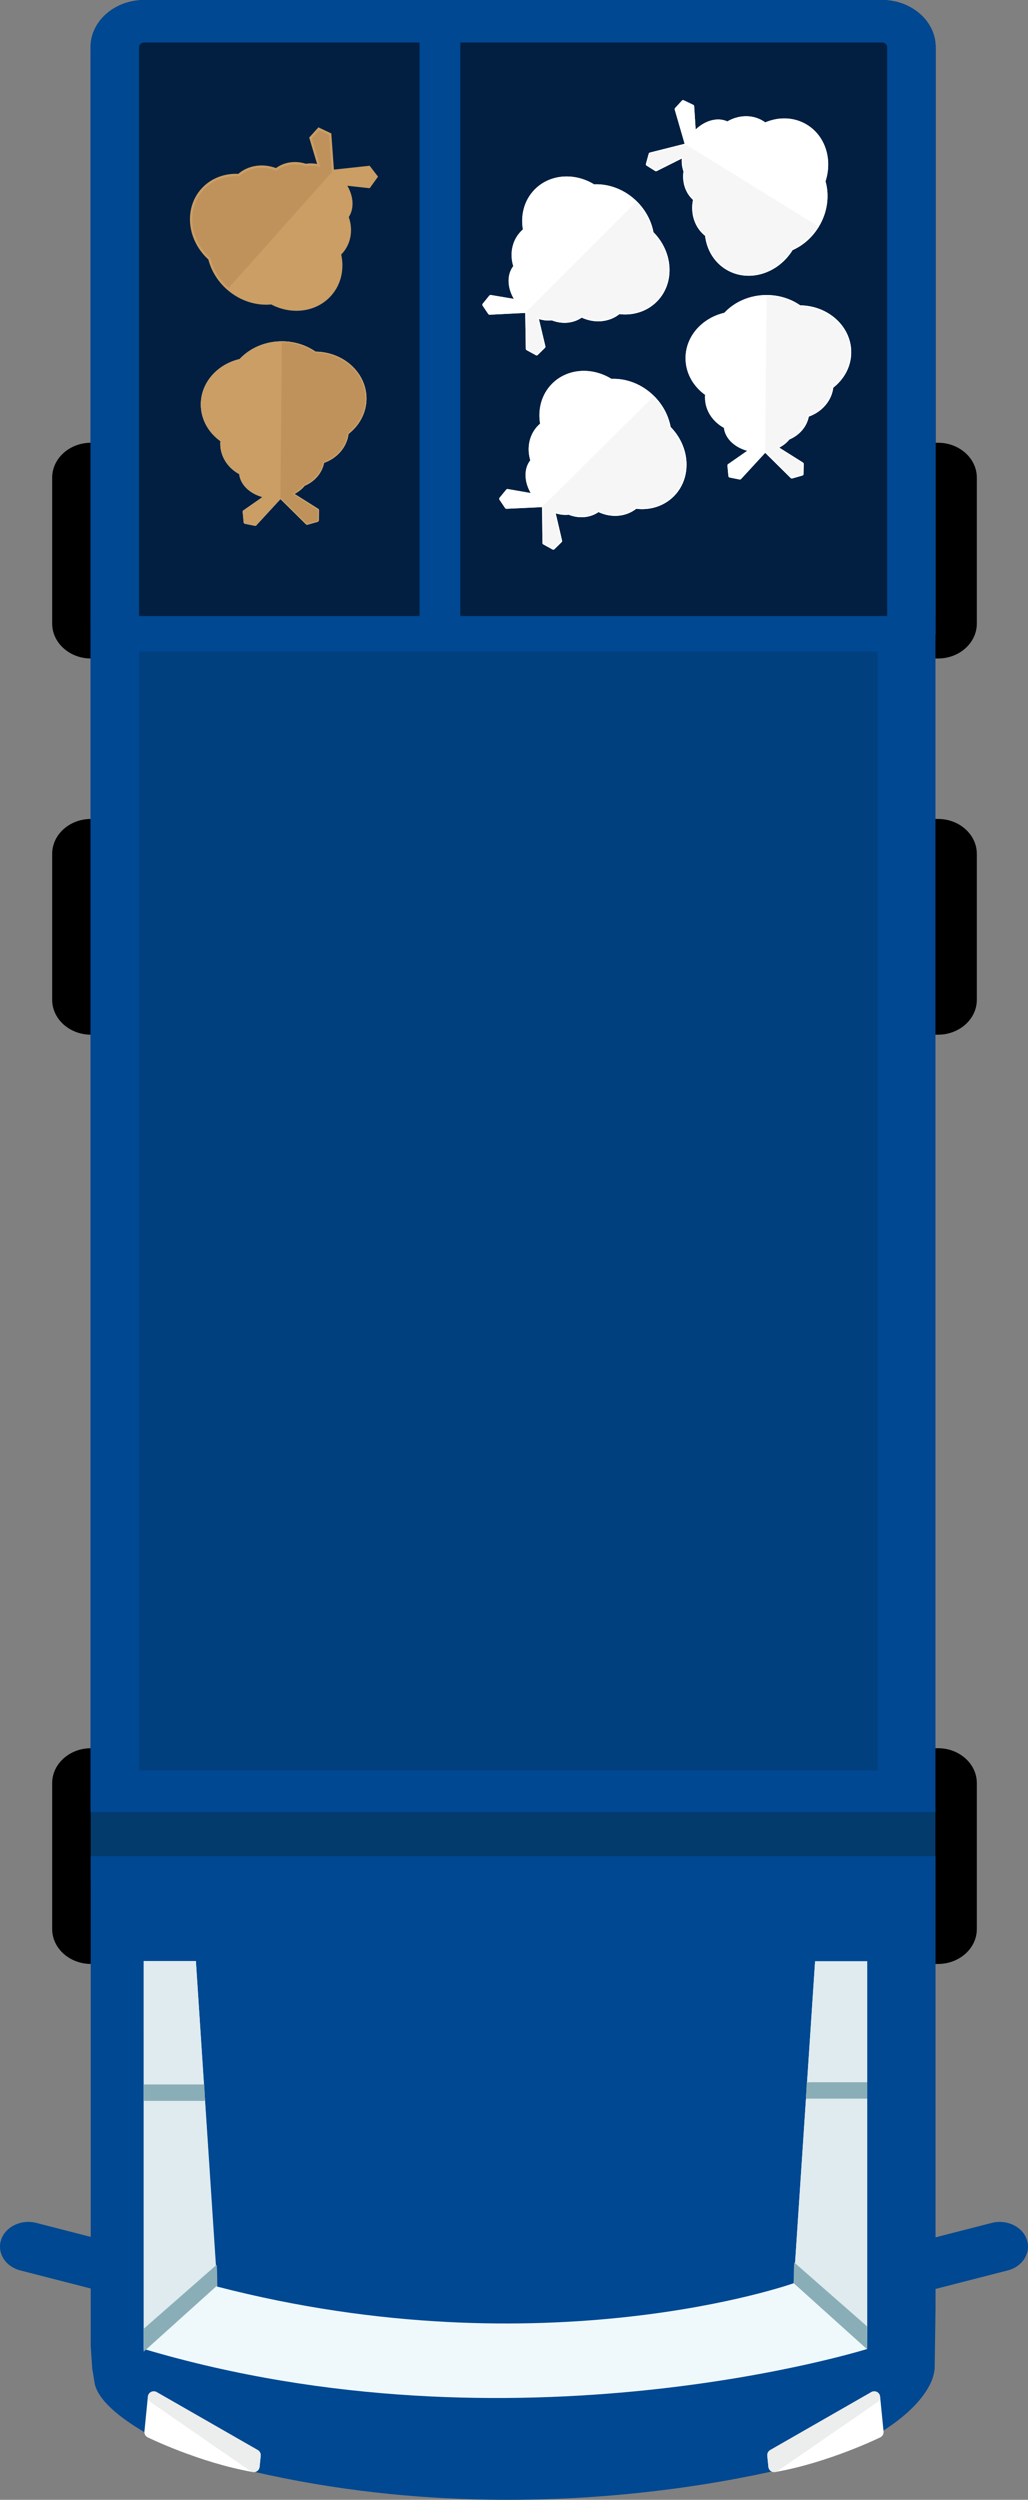 <?xml version="1.0" encoding="utf-8"?>
<!-- Generator: Adobe Illustrator 15.0.2, SVG Export Plug-In . SVG Version: 6.00 Build 0)  -->
<!DOCTYPE svg PUBLIC "-//W3C//DTD SVG 1.1//EN" "http://www.w3.org/Graphics/SVG/1.1/DTD/svg11.dtd">
<svg version="1.1" id="Lager_1" xmlns="http://www.w3.org/2000/svg" xmlns:xlink="http://www.w3.org/1999/xlink" x="0px" y="0px"
	 width="185.213px" height="450.109px" viewBox="0 0 185.213 450.109" enable-background="new 0 0 185.213 450.109"
	 xml:space="preserve">
<rect x="0" y="0" width="185.213" height="450.109" fill="#808080" stroke="none"/>
<g>
	<g>
		<path fill="#004892" d="M26.794,414.74c2.699,0.69,5.528-0.664,6.32-3.026l0,0c0.788-2.364-0.759-4.843-3.457-5.535l-23.134-5.932
			c-2.698-0.691-5.526,0.663-6.317,3.027l0,0c-0.791,2.363,0.758,4.841,3.457,5.533L26.794,414.74z"/>
		<path d="M163.897,353.622h5.104c3.854,0,6.991-2.814,6.991-6.275v-26.293c0-3.461-3.137-6.276-6.991-6.276h-5.104
			c-3.854,0-6.99,2.815-6.99,6.276v26.293C156.907,350.806,160.043,353.622,163.897,353.622z"/>
		<path d="M16.393,353.622h5.104c3.855,0,6.992-2.814,6.992-6.275v-26.293c0-3.461-3.137-6.276-6.992-6.276h-5.104
			c-3.854,0-6.991,2.815-6.991,6.276v26.293C9.402,350.806,12.539,353.622,16.393,353.622z"/>
		<g>
			<path d="M163.897,186.304h5.104c3.854,0,6.991-2.815,6.991-6.276v-26.293c0-3.461-3.137-6.277-6.991-6.277h-5.104
				c-3.854,0-6.99,2.816-6.99,6.277v26.293C156.907,183.488,160.043,186.304,163.897,186.304z"/>
			<path d="M16.393,186.304h5.104c3.855,0,6.992-2.815,6.992-6.276v-26.293c0-3.461-3.137-6.277-6.992-6.277h-5.104
				c-3.854,0-6.991,2.816-6.991,6.277v26.293C9.402,183.488,12.539,186.304,16.393,186.304z"/>
			<path d="M163.897,118.566h5.104c3.854,0,6.991-2.815,6.991-6.276V85.997c0-3.461-3.137-6.276-6.991-6.276h-5.104
				c-3.854,0-6.99,2.815-6.99,6.276v26.293C156.907,115.751,160.043,118.566,163.897,118.566z"/>
			<path d="M16.393,118.566h5.104c3.855,0,6.992-2.815,6.992-6.276V85.997c0-3.461-3.137-6.276-6.992-6.276h-5.104
				c-3.854,0-6.991,2.815-6.991,6.276v26.293C9.402,115.751,12.539,118.566,16.393,118.566z"/>
		</g>
		<g>
			<path fill="#004892" d="M16.319,326.257V9.839c0-2.723,2.528-4.938,5.64-4.938h140.929c3.109,0,5.639,2.217,5.639,4.938v316.418
				H16.319L16.319,326.257z"/>
			<g>
				<path fill="#033B6D" d="M165.776,110.926V7.755c0-2.624-2.439-4.76-5.432-4.76H24.563c-2.995,0-5.433,2.136-5.433,4.76v103.171"
					/>
				<path fill="#021F41" d="M159.843,8.483v102.44h8.735V8.483c0-4.677-4.347-8.483-9.687-8.483H26.001
					c-5.339,0-9.683,3.808-9.683,8.483v102.44h8.735V8.483c0-0.459,0.426-0.833,0.947-0.833h132.892
					C159.417,7.65,159.843,8.024,159.843,8.483z"/>
			</g>
		</g>
		<rect x="16.343" y="322.757" fill="#033B6D" width="152.184" height="16"/>
		<path fill="#004892" d="M158.419,414.74c-2.699,0.69-5.527-0.664-6.32-3.026l0,0c-0.787-2.364,0.758-4.843,3.457-5.535
			l23.133-5.932c2.699-0.691,5.526,0.663,6.318,3.027l0,0c0.79,2.363-0.759,4.841-3.457,5.533L158.419,414.74z"/>
		<path fill="#004892" d="M16.343,424.818"/>
		<path fill="#004892" d="M16.622,426.552c0.14,0.773,0.28,1.545,0.383,2.312c0.871,6.484,17.148,13.129,17.148,13.129
			c61.024,18.261,116.497,0,116.497,0s13.526-5.09,17.125-13.129c0.328-0.735,0.516-1.513,0.621-2.312l0,0l0.158-11v-14.311v-67.043
			H16.343v67.043v14.311v6.829"/>
		<g>
			<path fill="#004892" d="M16.319,326.257V9.839c0-2.723,2.528-4.938,5.64-4.938h140.929c3.109,0,5.639,2.217,5.639,4.938v316.418
				H16.319L16.319,326.257z"/>
			<g>
				<path fill="#021F41" d="M75.597,110.926V7.755c0-2.624-0.939-4.76-2.091-4.76H21.222c-1.153,0-2.092,2.136-2.092,4.76v103.171"
					/>
				<path fill="#021F41" d="M164.265,110.926V7.755c0-2.624-1.354-4.76-3.013-4.76H85.943c-1.662,0-3.014,2.136-3.014,4.76v103.171"
					/>
				<path fill="#004892" d="M159.843,8.483v105.771h8.735V8.483c0-4.677-4.347-8.483-9.687-8.483H26.001
					c-5.339,0-9.683,3.808-9.683,8.483v105.771h8.735V8.483c0-0.459,0.426-0.833,0.947-0.833h132.892
					C159.417,7.65,159.843,8.024,159.843,8.483z"/>
			</g>
		</g>
		<rect x="25.054" y="117.336" opacity="0.52" fill="#033B6D" enable-background="new    " width="133.083" height="201.451"/>
		
			<path fill="#EFF8FB" stroke="#EFF8FB" stroke-width="1.901" stroke-linecap="round" stroke-linejoin="round" stroke-miterlimit="10" d="
			M92.782,437.846"/>
		<path fill="none" stroke="#FFFFFF" stroke-width="4.274" stroke-miterlimit="10" d="M168.554,426.552"/>
		<g>
			
				<path fill="#FFFFFF" stroke="#FFFFFF" stroke-width="2.115" stroke-linecap="round" stroke-linejoin="round" stroke-miterlimit="10" d="
				M139.292,442.068l18.221-10.439l0.625,6.281c0,0-9.107,4.474-18.646,6.155C139.438,443.554,139.292,442.068,139.292,442.068z"/>
			
				<path fill="#ECEDED" stroke="#ECEDED" stroke-width="2.115" stroke-linecap="round" stroke-linejoin="round" stroke-miterlimit="10" d="
				M139.49,444.065c-0.052-0.511-0.198-1.997-0.198-1.997l18.221-10.439L139.49,444.065z"/>
		</g>
		<g>
			
				<path fill="#FFFFFF" stroke="#FFFFFF" stroke-width="2.115" stroke-linecap="round" stroke-linejoin="round" stroke-miterlimit="10" d="
				M45.918,442.068l-18.221-10.439l-0.625,6.281c0,0,9.108,4.474,18.647,6.155C45.77,443.554,45.918,442.068,45.918,442.068z"/>
			
				<path fill="#ECEDED" stroke="#ECEDED" stroke-width="2.115" stroke-linecap="round" stroke-linejoin="round" stroke-miterlimit="10" d="
				M45.72,444.065c0.05-0.511,0.198-1.997,0.198-1.997l-18.221-10.439L45.72,444.065z"/>
		</g>
		<path fill="#EFF8FB" d="M39.092,411.707c59.188,15.311,103.911-0.601,103.911-0.601l3.85-57.967h9.396v69.807
			c0,0-63.411,19.872-130.349,0l-0.005-69.847h9.399L39.092,411.707z"/>
		<g>
			<polyline fill="#DFEBEF" points="143.003,411.106 146.853,353.139 156.247,353.139 156.247,422.946 			"/>
			<path fill="#8AAEB7" d="M143.101,407.378l13.108,11.493l0.038,4.155l-13.244-11.921
				C143.003,411.106,142.991,408.541,143.101,407.378z"/>
			<polygon fill="#8AAEB7" points="145.347,374.923 156.247,374.923 156.247,377.873 145.21,377.873 			"/>
		</g>
		<g>
			<polyline fill="#DFEBEF" points="39.142,411.507 35.292,353.099 25.898,353.099 25.898,423.346 			"/>
			<path fill="#8AAEB7" d="M39.044,407.778l-13.108,11.494l-0.038,4.155l13.244-11.921
				C39.142,411.507,39.154,408.941,39.044,407.778z"/>
			<polygon fill="#8AAEB7" points="36.798,375.323 25.898,375.323 25.898,378.273 36.935,378.273 			"/>
		</g>
	</g>
	<g>
		
			<path fill="#FFFFFF" stroke="#FFFFFF" stroke-width="0.569" stroke-linecap="round" stroke-linejoin="round" stroke-miterlimit="10" d="
			M127.339,70.962c-0.021,0.2-0.033,0.404-0.033,0.61c0,2.26,1.363,4.229,3.389,5.282c0.152,2.031,2.07,3.707,4.619,4.181
			l-3.975,2.771l0.18,1.895l1.789,0.359l4.547-4.938l4.806,4.75l1.829-0.52l0.029-1.824l-4.709-2.963
			c0.928-0.4,1.701-0.977,2.24-1.667c1.805-0.74,3.126-2.271,3.42-4.102c2.391-0.794,4.145-2.771,4.391-5.145
			c1.967-1.496,3.218-3.733,3.218-6.235c0-4.488-4.022-8.13-8.993-8.152c-1.646-1.164-3.717-1.858-5.969-1.858
			c-3.006,0-5.692,1.235-7.469,3.174c-3.935,0.884-6.85,4.09-6.85,7.912C123.798,67.129,125.187,69.471,127.339,70.962z"/>
		
			<path fill="#FFFFFF" stroke="#FFFFFF" stroke-width="0.569" stroke-linecap="round" stroke-linejoin="round" stroke-miterlimit="10" d="
			M127.339,70.962c-0.021,0.2-0.033,0.404-0.033,0.61c0,2.26,1.363,4.229,3.389,5.282c0.152,2.031,2.07,3.707,4.619,4.181
			l-3.975,2.771l0.18,1.895l1.789,0.359l4.547-4.938l4.806,4.75l1.829-0.52l0.029-1.824l-4.709-2.963
			c0.928-0.4,1.701-0.977,2.24-1.667c1.805-0.74,3.126-2.271,3.42-4.102c2.391-0.794,4.145-2.771,4.391-5.145
			c1.967-1.496,3.218-3.733,3.218-6.235c0-4.488-4.022-8.13-8.993-8.152c-1.646-1.164-3.717-1.858-5.969-1.858
			c-3.006,0-5.692,1.235-7.469,3.174c-3.935,0.884-6.85,4.09-6.85,7.912C123.798,67.129,125.187,69.471,127.339,70.962z"/>
		
			<path fill="#F6F6F6" stroke="#F6F6F6" stroke-width="0.152" stroke-linecap="round" stroke-linejoin="round" stroke-miterlimit="10" d="
			M137.854,81.121l4.806,4.75l1.83-0.52l0.028-1.824l-4.709-2.963c0.928-0.4,1.701-0.977,2.24-1.667
			c1.805-0.74,3.126-2.271,3.42-4.102c2.391-0.794,4.146-2.771,4.391-5.145c1.967-1.496,3.218-3.733,3.218-6.235
			c0-4.488-4.022-8.13-8.993-8.152c-1.646-1.164-3.717-1.858-5.969-1.858"/>
	</g>
	<g>
		
			<path fill="#FFFFFF" stroke="#FFFFFF" stroke-width="0.569" stroke-linecap="round" stroke-linejoin="round" stroke-miterlimit="10" d="
			M40.005,79.295c-0.021,0.2-0.033,0.404-0.033,0.61c0,2.26,1.363,4.229,3.389,5.282c0.152,2.031,2.07,3.707,4.619,4.181
			l-3.975,2.771l0.18,1.895l1.789,0.359l4.547-4.938l4.806,4.75l1.829-0.52l0.029-1.824l-4.709-2.963
			c0.928-0.4,1.701-0.977,2.24-1.667c1.805-0.74,3.126-2.271,3.42-4.102c2.391-0.794,4.145-2.771,4.391-5.145
			c1.967-1.496,3.218-3.733,3.218-6.235c0-4.488-4.022-8.13-8.993-8.152c-1.646-1.164-3.717-1.858-5.969-1.858
			c-3.006,0-5.692,1.235-7.469,3.174c-3.935,0.884-6.85,4.09-6.85,7.912C36.464,75.462,37.853,77.804,40.005,79.295z"/>
		
			<path fill="#CA9E64" stroke="#CA9E64" stroke-width="0.569" stroke-linecap="round" stroke-linejoin="round" stroke-miterlimit="10" d="
			M40.005,79.295c-0.021,0.2-0.033,0.404-0.033,0.61c0,2.26,1.363,4.229,3.389,5.282c0.152,2.031,2.07,3.707,4.619,4.181
			l-3.975,2.771l0.18,1.895l1.789,0.359l4.547-4.938l4.806,4.75l1.829-0.52l0.029-1.824l-4.709-2.963
			c0.928-0.4,1.701-0.977,2.24-1.667c1.805-0.74,3.126-2.271,3.42-4.102c2.391-0.794,4.145-2.771,4.391-5.145
			c1.967-1.496,3.218-3.733,3.218-6.235c0-4.488-4.022-8.13-8.993-8.152c-1.646-1.164-3.717-1.858-5.969-1.858
			c-3.006,0-5.692,1.235-7.469,3.174c-3.935,0.884-6.85,4.09-6.85,7.912C36.464,75.462,37.853,77.804,40.005,79.295z"/>
		
			<path fill="#BF925C" stroke="#BF925C" stroke-width="0.152" stroke-linecap="round" stroke-linejoin="round" stroke-miterlimit="10" d="
			M50.521,89.454l4.806,4.75l1.83-0.52l0.028-1.824l-4.709-2.963c0.928-0.4,1.701-0.977,2.24-1.667
			c1.805-0.74,3.126-2.271,3.42-4.102c2.391-0.794,4.146-2.771,4.391-5.145c1.967-1.496,3.218-3.733,3.218-6.235
			c0-4.488-4.022-8.13-8.993-8.152c-1.646-1.164-3.717-1.858-5.969-1.858"/>
	</g>
	<g>
		
			<path fill="#FFFFFF" stroke="#FFFFFF" stroke-width="0.569" stroke-linecap="round" stroke-linejoin="round" stroke-miterlimit="10" d="
			M94.522,41.427c-0.155,0.127-0.308,0.264-0.451,0.41c-1.583,1.612-1.988,3.975-1.28,6.144c-1.313,1.558-1.119,4.097,0.369,6.221
			l-4.777-0.807l-1.199,1.478l1.024,1.51l6.705-0.34l0.104,6.756l1.67,0.91l1.299-1.28L96.7,57.014
			c0.941,0.363,1.896,0.494,2.767,0.38c1.806,0.733,3.82,0.568,5.312-0.531c2.263,1.106,4.898,0.924,6.738-0.598
			c2.451,0.309,4.91-0.413,6.662-2.197c3.145-3.205,2.822-8.62-0.709-12.119c-0.359-1.983-1.351-3.929-2.957-5.507
			c-2.146-2.105-4.93-3.104-7.556-2.966c-3.427-2.124-7.753-1.877-10.431,0.852C94.681,36.208,94.03,38.853,94.522,41.427z"/>
		
			<path fill="#FFFFFF" stroke="#FFFFFF" stroke-width="0.569" stroke-linecap="round" stroke-linejoin="round" stroke-miterlimit="10" d="
			M94.522,41.427c-0.155,0.127-0.308,0.264-0.451,0.41c-1.583,1.612-1.988,3.975-1.28,6.144c-1.313,1.558-1.119,4.097,0.369,6.221
			l-4.777-0.807l-1.199,1.478l1.024,1.51l6.705-0.34l0.104,6.756l1.67,0.91l1.299-1.28L96.7,57.014
			c0.941,0.363,1.896,0.494,2.767,0.38c1.806,0.733,3.82,0.568,5.312-0.531c2.263,1.106,4.898,0.924,6.738-0.598
			c2.451,0.309,4.91-0.413,6.662-2.197c3.145-3.205,2.822-8.62-0.709-12.119c-0.359-1.983-1.351-3.929-2.957-5.507
			c-2.146-2.105-4.93-3.104-7.556-2.966c-3.427-2.124-7.753-1.877-10.431,0.852C94.681,36.208,94.03,38.853,94.522,41.427z"/>
		
			<path fill="#F6F6F6" stroke="#F6F6F6" stroke-width="0.152" stroke-linecap="round" stroke-linejoin="round" stroke-miterlimit="10" d="
			M94.913,56.041l0.104,6.756l1.67,0.91l1.299-1.28L96.7,57.013c0.941,0.363,1.896,0.494,2.767,0.38
			c1.806,0.733,3.82,0.568,5.312-0.531c2.263,1.106,4.898,0.924,6.738-0.598c2.451,0.309,4.91-0.413,6.662-2.197
			c3.145-3.205,2.822-8.62-0.709-12.119c-0.359-1.983-1.351-3.929-2.957-5.507"/>
	</g>
	<g>
		
			<path fill="#FFFFFF" stroke="#FFFFFF" stroke-width="0.569" stroke-linecap="round" stroke-linejoin="round" stroke-miterlimit="10" d="
			M137.84,22.364c-0.159-0.123-0.327-0.239-0.504-0.346c-1.933-1.17-4.323-1.023-6.272,0.164c-1.816-0.921-4.244-0.148-5.969,1.788
			l-0.312-4.835l-1.715-0.828l-1.232,1.344l1.87,6.447l-6.554,1.65l-0.502,1.834l1.545,0.971l4.975-2.493
			c-0.139,1-0.047,1.96,0.266,2.778c-0.301,1.928,0.322,3.851,1.736,5.049c-0.559,2.457,0.225,4.98,2.129,6.422
			c0.262,2.456,1.528,4.684,3.668,5.979c3.842,2.324,9.038,0.77,11.633-3.472c1.849-0.805,3.515-2.217,4.68-4.145
			c1.558-2.57,1.892-5.51,1.152-8.032c1.281-3.822,0.047-7.978-3.223-9.956C142.954,21.319,140.231,21.294,137.84,22.364z"/>
		
			<path fill="#FFFFFF" stroke="#FFFFFF" stroke-width="0.569" stroke-linecap="round" stroke-linejoin="round" stroke-miterlimit="10" d="
			M137.84,22.364c-0.159-0.123-0.327-0.239-0.504-0.346c-1.933-1.17-4.323-1.023-6.272,0.164c-1.816-0.921-4.244-0.148-5.969,1.788
			l-0.312-4.835l-1.715-0.828l-1.232,1.344l1.87,6.447l-6.554,1.65l-0.502,1.834l1.545,0.971l4.975-2.493
			c-0.139,1-0.047,1.96,0.266,2.778c-0.301,1.928,0.322,3.851,1.736,5.049c-0.559,2.457,0.225,4.98,2.129,6.422
			c0.262,2.456,1.528,4.684,3.668,5.979c3.842,2.324,9.038,0.77,11.633-3.472c1.849-0.805,3.515-2.217,4.68-4.145
			c1.558-2.57,1.892-5.51,1.152-8.032c1.281-3.822,0.047-7.978-3.223-9.956C142.954,21.319,140.231,21.294,137.84,22.364z"/>
		
			<path fill="#F6F6F6" stroke="#F6F6F6" stroke-width="0.152" stroke-linecap="round" stroke-linejoin="round" stroke-miterlimit="10" d="
			M123.705,26.099l-6.554,1.65l-0.502,1.834l1.545,0.971l4.975-2.493c-0.139,1-0.047,1.96,0.266,2.778
			c-0.301,1.928,0.322,3.851,1.736,5.049c-0.559,2.457,0.225,4.98,2.129,6.422c0.262,2.456,1.528,4.684,3.668,5.979
			c3.842,2.324,9.038,0.77,11.633-3.472c1.849-0.805,3.515-2.217,4.68-4.145"/>
	</g>
	<g>
		
			<path fill="#FFFFFF" stroke="#FFFFFF" stroke-width="0.569" stroke-linecap="round" stroke-linejoin="round" stroke-miterlimit="10" d="
			M97.619,76.395c-0.156,0.128-0.31,0.264-0.454,0.41c-1.589,1.604-2.007,3.966-1.307,6.138c-1.32,1.551-1.139,4.092,0.342,6.221
			l-4.772-0.827l-1.207,1.474l1.02,1.515l6.705-0.312l0.072,6.756l1.668,0.919l1.305-1.276l-1.264-5.419
			c0.939,0.369,1.896,0.504,2.766,0.393c1.803,0.742,3.818,0.586,5.314-0.509c2.258,1.116,4.896,0.944,6.74-0.567
			c2.449,0.319,4.912-0.392,6.672-2.169c3.158-3.19,2.86-8.608-0.656-12.122c-0.351-1.982-1.334-3.936-2.935-5.52
			c-2.137-2.115-4.914-3.126-7.541-2.998c-3.418-2.14-7.745-1.911-10.435,0.806C97.799,71.18,97.14,73.821,97.619,76.395z"/>
		
			<path fill="#FFFFFF" stroke="#FFFFFF" stroke-width="0.569" stroke-linecap="round" stroke-linejoin="round" stroke-miterlimit="10" d="
			M97.619,76.395c-0.156,0.128-0.31,0.264-0.454,0.41c-1.589,1.604-2.007,3.966-1.307,6.138c-1.32,1.551-1.139,4.092,0.342,6.221
			l-4.772-0.827l-1.207,1.474l1.02,1.515l6.705-0.312l0.072,6.756l1.668,0.919l1.305-1.276l-1.264-5.419
			c0.939,0.369,1.896,0.504,2.766,0.393c1.803,0.742,3.818,0.586,5.314-0.509c2.258,1.116,4.896,0.944,6.74-0.567
			c2.449,0.319,4.912-0.392,6.672-2.169c3.158-3.19,2.86-8.608-0.656-12.122c-0.351-1.982-1.334-3.936-2.935-5.52
			c-2.137-2.115-4.914-3.126-7.541-2.998c-3.418-2.14-7.745-1.911-10.435,0.806C97.799,71.18,97.14,73.821,97.619,76.395z"/>
		
			<path fill="#F6F6F6" stroke="#F6F6F6" stroke-width="0.152" stroke-linecap="round" stroke-linejoin="round" stroke-miterlimit="10" d="
			M97.946,91.012l0.072,6.756l1.666,0.919l1.306-1.276l-1.265-5.419c0.94,0.369,1.896,0.504,2.767,0.392
			c1.803,0.743,3.817,0.587,5.313-0.508c2.258,1.116,4.896,0.944,6.741-0.567c2.449,0.319,4.912-0.392,6.673-2.169
			c3.157-3.19,2.859-8.608-0.656-12.122c-0.352-1.982-1.334-3.936-2.936-5.52"/>
	</g>
	<g>
		
			<path fill="#FFFFFF" stroke="#FFFFFF" stroke-width="0.569" stroke-linecap="round" stroke-linejoin="round" stroke-miterlimit="10" d="
			M60.926,45.664c0.148-0.137,0.292-0.282,0.428-0.437c1.487-1.699,1.759-4.082,0.927-6.207c1.222-1.629,0.885-4.154-0.724-6.188
			l4.814,0.532l1.114-1.545l-1.111-1.449l-6.673,0.723l-0.487-6.739l-1.722-0.814l-1.224,1.354l1.594,5.331
			c-0.96-0.311-1.923-0.386-2.784-0.222c-1.845-0.63-3.847-0.35-5.273,0.834c-2.322-0.975-4.944-0.642-6.692,0.98
			c-2.464-0.168-4.879,0.693-6.526,2.575c-2.956,3.378-2.326,8.768,1.4,12.059c0.472,1.958,1.574,3.846,3.269,5.329
			c2.263,1.98,5.097,2.818,7.711,2.529c3.543,1.925,7.848,1.431,10.365-1.446C61.067,50.88,61.563,48.204,60.926,45.664z"/>
		<path fill="#CA9E64" stroke="#CA9E64" d="M60.926,45.664c0.148-0.137,0.292-0.282,0.428-0.437
			c1.487-1.699,1.759-4.082,0.927-6.207c1.222-1.629,0.885-4.154-0.724-6.188l4.814,0.532l1.114-1.545l-1.111-1.449l-6.673,0.723
			l-0.487-6.739l-1.722-0.814l-1.224,1.354l1.594,5.331c-0.96-0.311-1.923-0.386-2.784-0.222c-1.845-0.63-3.847-0.35-5.273,0.834
			c-2.322-0.975-4.944-0.642-6.692,0.98c-2.464-0.168-4.879,0.693-6.526,2.575c-2.956,3.378-2.326,8.768,1.4,12.059
			c0.472,1.958,1.574,3.846,3.269,5.329c2.263,1.98,5.097,2.818,7.711,2.529c3.543,1.925,7.848,1.431,10.365-1.446
			C61.067,50.88,61.563,48.204,60.926,45.664z"/>
		
			<path fill="#BF925C" stroke="#BF925C" stroke-width="0.152" stroke-linecap="round" stroke-linejoin="round" stroke-miterlimit="10" d="
			M59.701,31.094l-0.487-6.739l-1.72-0.814l-1.225,1.354l1.595,5.331c-0.961-0.311-1.924-0.386-2.785-0.221
			c-1.845-0.631-3.846-0.351-5.272,0.833c-2.322-0.976-4.945-0.642-6.693,0.98c-2.464-0.168-4.879,0.693-6.527,2.575
			c-2.955,3.378-2.325,8.768,1.4,12.059c0.473,1.957,1.574,3.846,3.27,5.329"/>
	</g>
</g>
</svg>
